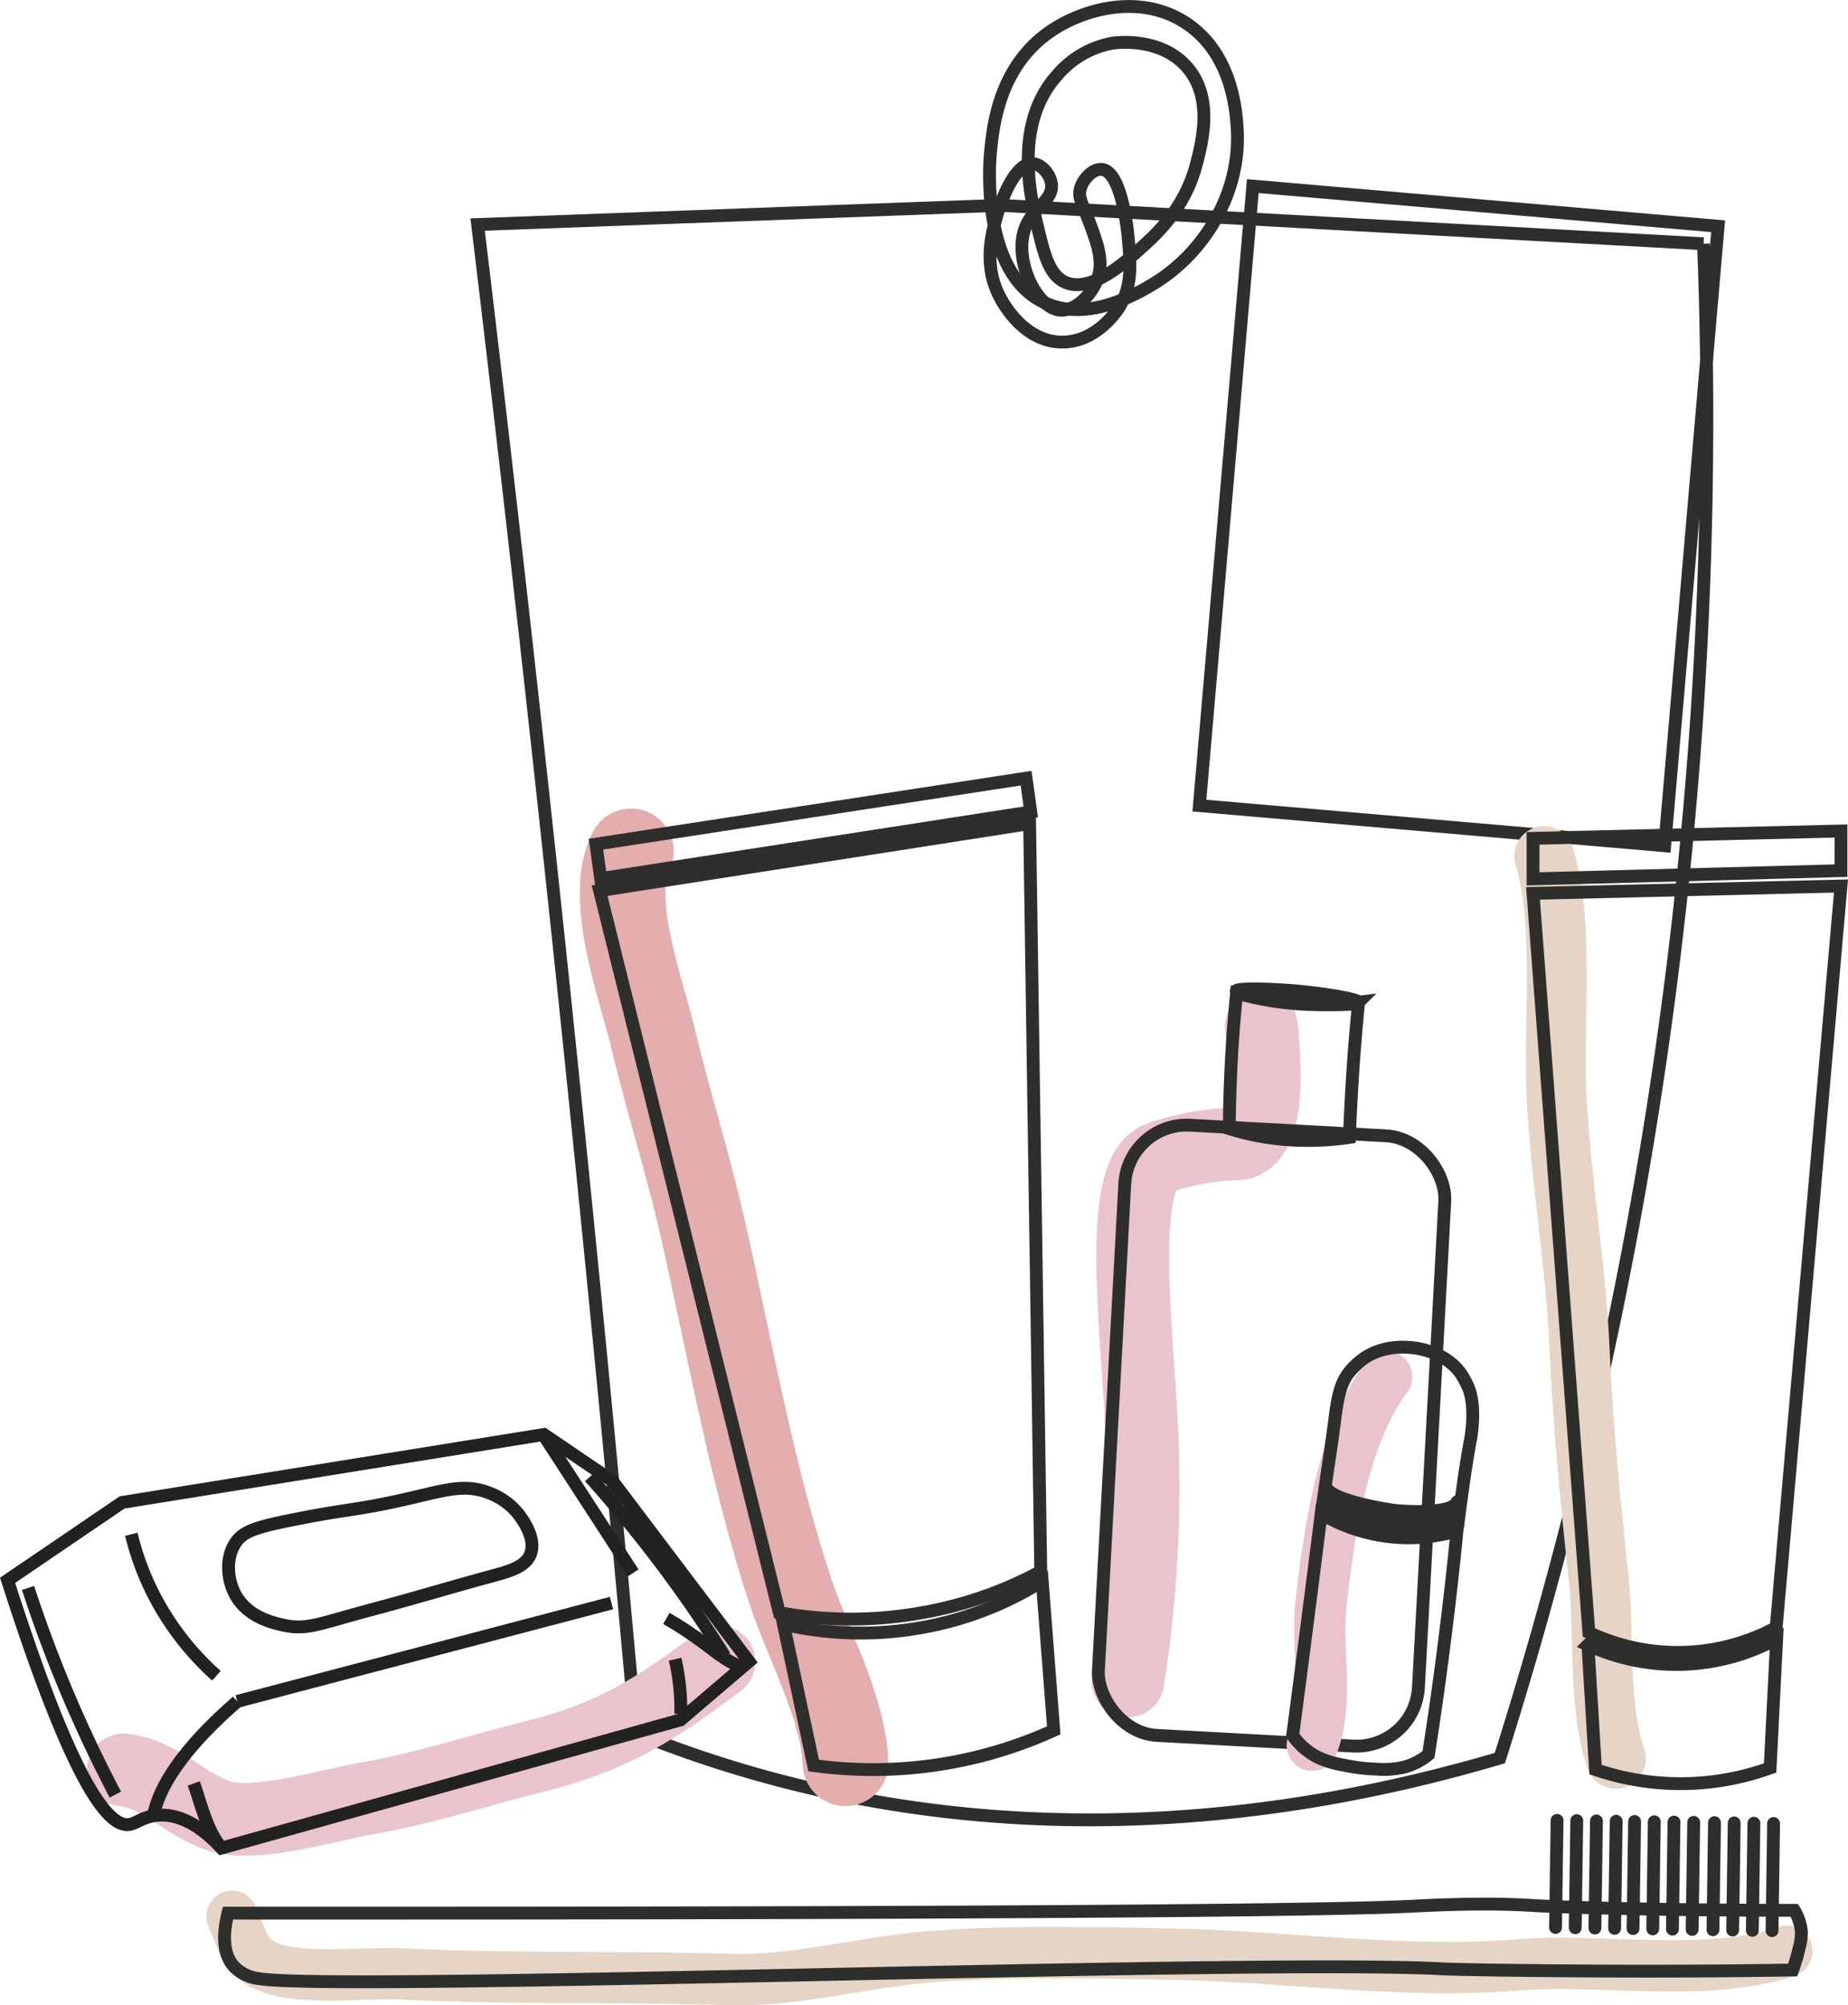 <svg xmlns="http://www.w3.org/2000/svg" width="431.652" height="468.31" viewBox="0 0 431.652 468.31">
  <g id="Groupe_945" data-name="Groupe 945" transform="translate(-48.969 -25.294)">
    <g id="Calque_2" data-name="Calque 2">
      <path id="Tracé_2373" data-name="Tracé 2373" d="M176.852,220.634c-3.7-34.318-9.128-83.138-16.322-142.9l122.075-4.489,164.263,8.977A1039.882,1039.882,0,0,1,430.342,311.7,1035.114,1035.114,0,0,1,399.3,435.884c-43.006,12.693-106.131,23.183-174.562,3.5A277.365,277.365,0,0,1,197.506,430c-1.678-18.761-4.228-46.748-7.51-80.742C187.189,320.189,182.709,274.94,176.852,220.634Z" fill="none" stroke="#2e2e2d" stroke-width="3"/>
      <rect id="Rectangle_449" data-name="Rectangle 449" width="109.087" height="145.217" transform="translate(341.598 68.759) rotate(4.929)" fill="none" stroke="#2e2e2d" stroke-width="3"/>
      <path id="Tracé_2374" data-name="Tracé 2374" d="M281.687,76.046c-1.061,3.835-3.164,11.439,1.017,18.977.806,1.453,5.586,10.071,14.232,10.166,7.809.086,12.587-6.848,13.216-7.794,3.339-5.014,2.9-10.162,2.372-16.266-.11-1.282-1.437-15.64-6.1-16.265-2.027-.272-4.419,2.087-5.083,4.4-.654,2.277.554,3.837,2.033,7.794,1.641,4.391,3.093,8.274,2.372,11.86-.9,4.488-5.335,9.138-9.15,8.811-5.649-.483-11.006-11.969-8.133-19.316,1.861-4.757,6.6-6.3,6.1-10.166-.3-2.323-2.379-4.65-4.4-4.744C286.151,63.321,282.837,71.891,281.687,76.046Z" fill="none" stroke="#2e2e2d" stroke-width="3"/>
      <path id="Tracé_2375" data-name="Tracé 2375" d="M280.332,60.8c.558-5.828,1.9-19.855,13.893-28.126,7.814-5.389,20.786-8.792,31.176-2.372,11.3,6.98,12.254,20.665,12.539,24.737,1.071,15.348-7.8,29.471-19.655,36.6-3.565,2.143-15.108,9.023-25.235,4.391C277.941,89.114,280.118,63.029,280.332,60.8Z" fill="none" stroke="#2e2e2d" stroke-width="3"/>
      <path id="Tracé_2376" data-name="Tracé 2376" d="M295.92,42.837A22.141,22.141,0,0,1,308.8,35.382c.58-.092,10.971-1.581,17.282,5.422,6.386,7.086,3.721,17.455,2.372,22.7-2.614,10.171-9.013,16.124-12.538,19.316-4.147,3.754-12.041,10.9-17.96,8.472-3.778-1.551-5-6.284-6.439-12.2C289.728,71.756,285.5,54.389,295.92,42.837Z" fill="none" stroke="#2e2e2d" stroke-width="3"/>
      <g id="Groupe_939" data-name="Groupe 939">
        <path id="Tracé_2377" data-name="Tracé 2377" d="M103.153,472.831c2.9,6.493,2.729,9.427,8.6,11.865,7.481,3.1,22.894,1.2,31.23,1.6,25.518,1.242,50.864.523,76.328,1.28,16.038.477,31-4.061,46.824-5.3,18.728-1.464,38.472-.962,57.3-.589,25.983.515,54.048,4.668,79.824,2.514,19.6-1.636,44.356,3.132,63.062-3.192" fill="none" stroke="#e6d5c6" stroke-linecap="round" stroke-linejoin="round" stroke-width="12"/>
        <path id="Tracé_2378" data-name="Tracé 2378" d="M379.222,470.459c-18.155.95-87.579,1.716-277.014,1.636-1,4.06-1.478,9.166,1.335,12.386a9.515,9.515,0,0,0,5.512,2.856c17.115,3.245,232.528-4.677,276.909-2.227,3.063.169,19.79.477,42.986.531,15.988.038,29.316-.109,38.742-.257a40.524,40.524,0,0,0,1.5-5.076,13.749,13.749,0,0,0,.545-3.858,11.988,11.988,0,0,0-1.653-5.01s-36.288.043-59.816-1.055C405.526,470.257,397.512,469.5,379.222,470.459Z" fill="none" stroke="#2e2e2d" stroke-linecap="round" stroke-width="3"/>
        <line id="Ligne_239" data-name="Ligne 239" x1="0.361" y2="25.013" transform="translate(412.305 450.433)" fill="none" stroke="#2e2e2d" stroke-linecap="round" stroke-width="3"/>
        <line id="Ligne_240" data-name="Ligne 240" x1="0.361" y2="25.013" transform="translate(416.906 450.499)" fill="none" stroke="#2e2e2d" stroke-linecap="round" stroke-width="3"/>
        <line id="Ligne_241" data-name="Ligne 241" x1="0.361" y2="25.013" transform="translate(421.507 450.566)" fill="none" stroke="#2e2e2d" stroke-linecap="round" stroke-width="3"/>
        <line id="Ligne_242" data-name="Ligne 242" x1="0.361" y2="25.013" transform="translate(426.109 450.632)" fill="none" stroke="#2e2e2d" stroke-linecap="round" stroke-width="3"/>
        <line id="Ligne_243" data-name="Ligne 243" x1="0.361" y2="25.013" transform="translate(430.414 450.694)" fill="none" stroke="#2e2e2d" stroke-linecap="round" stroke-width="3"/>
        <line id="Ligne_244" data-name="Ligne 244" x1="0.361" y2="25.013" transform="translate(435.015 450.761)" fill="none" stroke="#2e2e2d" stroke-linecap="round" stroke-width="3"/>
        <line id="Ligne_245" data-name="Ligne 245" x1="0.361" y2="25.013" transform="translate(439.616 450.827)" fill="none" stroke="#2e2e2d" stroke-linecap="round" stroke-width="3"/>
        <line id="Ligne_246" data-name="Ligne 246" x1="0.361" y2="25.013" transform="translate(444.218 450.893)" fill="none" stroke="#2e2e2d" stroke-linecap="round" stroke-width="3"/>
        <line id="Ligne_247" data-name="Ligne 247" x1="0.361" y2="25.013" transform="translate(449.077 450.964)" fill="none" stroke="#2e2e2d" stroke-linecap="round" stroke-width="3"/>
        <line id="Ligne_248" data-name="Ligne 248" x1="0.361" y2="25.013" transform="translate(453.679 451.03)" fill="none" stroke="#2e2e2d" stroke-linecap="round" stroke-width="3"/>
        <line id="Ligne_249" data-name="Ligne 249" x1="0.361" y2="25.013" transform="translate(458.28 451.096)" fill="none" stroke="#2e2e2d" stroke-linecap="round" stroke-width="3"/>
        <line id="Ligne_250" data-name="Ligne 250" x1="0.361" y2="25.013" transform="translate(462.882 451.163)" fill="none" stroke="#2e2e2d" stroke-linecap="round" stroke-width="3"/>
      </g>
      <path id="Tracé_2379" data-name="Tracé 2379" d="M392.56,231.153" stroke="#2e2e2d" stroke-width="3"/>
      <g id="Groupe_940" data-name="Groupe 940">
        <path id="Tracé_2380" data-name="Tracé 2380" d="M343.6,265.01c2.006,19.546-.845,25.564-4.2,27.072-1.125.505-1.8.275-5.125.56a58.432,58.432,0,0,0-14.635,3.1c-9.915,4.068-5.012,39.754-3.933,64.837a289.733,289.733,0,0,1-3.3,57.253" fill="none" stroke="#eac4cc" stroke-linecap="round" stroke-linejoin="round" stroke-width="17"/>
        <path id="Tracé_635" data-name="Tracé 635" d="M337.723,256.708c-.077.728,8.026,2.415,15.851,2.986,5.759.421,12.681.332,12.731-.331.058-.71-7.8-2.026-14.251-2.613C345.973,256.2,337.8,255.984,337.723,256.708Z" fill="none" stroke="#2e2e2d" stroke-width="3"/>
        <path id="Tracé_636" data-name="Tracé 636" d="M337.813,257.218c-.591,5.83-1.057,11.948-1.353,18.331q-.318,6.871-.352,13.333a58.976,58.976,0,0,0,6.543,1.663,63.261,63.261,0,0,0,11.438,1.088,65.984,65.984,0,0,0,10.078-.7q.216-5.893.581-12,.608-10.08,1.562-19.568a71.488,71.488,0,0,1-28.49-2.146Z" fill="none" stroke="#2e2e2d" stroke-width="3"/>
        <rect id="Rectangle_450" data-name="Rectangle 450" width="74.855" height="142.724" rx="14.49" transform="translate(312.478 287.293) rotate(3.103)" fill="none" stroke="#2e2e2d" stroke-width="3"/>
      </g>
      <g id="Groupe_941" data-name="Groupe 941">
        <path id="Tracé_2381" data-name="Tracé 2381" d="M355.5,432.88c3.966-9.785.851-22.519,2.032-33.122,1.776-15.939,5-39.1,15.336-52.933" fill="none" stroke="#eac4cc" stroke-linecap="round" stroke-linejoin="round" stroke-width="12"/>
        <path id="Tracé_638" data-name="Tracé 638" d="M357.569,378.813a40.031,40.031,0,0,0,31.718,4.006q-1.873,19.1-4.7,39.145-.942,6.612-1.963,13.093a15,15,0,0,1-5.606,2.924,20.788,20.788,0,0,1-6.578.475,41.535,41.535,0,0,1-7.672-.942,23.042,23.042,0,0,1-5.945-1.794,16.105,16.105,0,0,1-5.915-5.136q2.028-15.408,4-30.824Q356.251,389.288,357.569,378.813Z" fill="none" stroke="#2e2e2d" stroke-linecap="round" stroke-width="3"/>
        <path id="Tracé_639" data-name="Tracé 639" d="M359.048,368.7c.777-4.992,1.3-8.854,1.614-11.247.558-4.27,1.032-8.406,3.152-11.294a17.5,17.5,0,0,1,2.969-3.063,14.573,14.573,0,0,1,2.726-1.688c6.128-2.861,14.873-1.506,19.449,3.2a12.74,12.74,0,0,1,1.809,2.4A20.117,20.117,0,0,1,392,349.49c1.84,4.623.5,11.7.5,11.7-1.01,5.33-1.933,11.775-2.971,19.85a37.622,37.622,0,0,1-5.317,1.195,42.9,42.9,0,0,1-22.361-3.04,36.924,36.924,0,0,1-4.008-2.1Q358.445,372.9,359.048,368.7Z" fill="none" stroke="#2e2e2d" stroke-linecap="round" stroke-width="3"/>
        <path id="Tracé_2382" data-name="Tracé 2382" d="M358.728,375.163c1.683,2.676,11.956,4.523,15.376,5.022,2.848.416,14.2.945,15.022-1.944" fill="none" stroke="#2e2e2d" stroke-linecap="round" stroke-width="3"/>
        <path id="Tracé_2383" data-name="Tracé 2383" d="M358.895,372.95c1.683,2.676,11.956,4.522,15.376,5.022,2.848.416,14.2.945,15.022-1.944" fill="none" stroke="#2e2e2d" stroke-linecap="round" stroke-width="3"/>
      </g>
      <g id="Groupe_942" data-name="Groupe 942">
        <path id="Tracé_2384" data-name="Tracé 2384" d="M77.757,438.651c8.476.847,14.183,8.017,22.373,10.743,8.431,2.807,25.768-2.607,34.69-4.13,13.119-2.239,26.111-6.566,39.1-9.785,18.173-4.5,28.558-11.205,42.985-22.081" fill="none" stroke="#eac4cc" stroke-linecap="round" stroke-linejoin="round" stroke-width="17"/>
        <path id="Tracé_2385" data-name="Tracé 2385" d="M50.739,394.365l26.746-18.186,98.535-15.872L192.047,371.2,223.9,413.327l-15.965,13.629L100.71,456.9c-3.639-3.922-8.768-8.032-14.659-7.681-3.576.214-5.156,1.934-6.916,2.185C73.941,452.149,65.436,440.347,50.739,394.365Z" fill="none" stroke="#222221" stroke-width="3"/>
        <path id="Tracé_2386" data-name="Tracé 2386" d="M94.23,441.8c1.763,4.951,3.007,10.983,6.575,15.214" fill="none" stroke="#222221" stroke-width="3"/>
        <path id="Tracé_2387" data-name="Tracé 2387" d="M84.941,448.739c2.249-10.064,12.666-20.166,19.434-26.09" fill="none" stroke="#222221" stroke-width="3"/>
        <path id="Tracé_2388" data-name="Tracé 2388" d="M79.638,383.615a64.229,64.229,0,0,0,4.679,13.015,65.2,65.2,0,0,0,15.208,20.029" fill="none" stroke="#222221" stroke-width="3"/>
        <path id="Tracé_2389" data-name="Tracé 2389" d="M191.8,399.675l-87.424,22.974" fill="none" stroke="#222221" stroke-width="3"/>
        <path id="Tracé_2390" data-name="Tracé 2390" d="M175.841,360.3l21.008,32.343" fill="none" stroke="#222221" stroke-width="3"/>
        <path id="Tracé_2391" data-name="Tracé 2391" d="M204.616,403.274a76.377,76.377,0,0,1,7.726,5.021c2.809,1.912,6.343,5.144,9.575,6.136" fill="none" stroke="#222221" stroke-width="3"/>
        <path id="Tracé_2392" data-name="Tracé 2392" d="M206.655,412.792a51.988,51.988,0,0,1,1.327,12.775" fill="none" stroke="#222221" stroke-width="3"/>
        <path id="Tracé_2393" data-name="Tracé 2393" d="M55.521,396.147c2.083,6.388,4.494,13.08,7.293,20.01a310.133,310.133,0,0,0,13.1,28.253" fill="none" stroke="#222221" stroke-width="3"/>
        <path id="Tracé_2394" data-name="Tracé 2394" d="M218.235,412.076c-3.572-5.69-7.537-11.6-11.936-17.638a310.325,310.325,0,0,0-19.571-24.224" fill="none" stroke="#222221" stroke-width="3"/>
        <path id="Tracé_2395" data-name="Tracé 2395" d="M135.649,377.084c-5.835,1.049-8.966,1.282-18,3.088-9,1.8-11.937,2.754-13.727,5.523-2.278,3.524-1.866,8.412-.068,11.848,2.816,5.379,8.784,6.727,11.187,7.27,5.645,1.275,8.461-.338,20.63-3.564,9.264-2.456,18.439-5.237,27.69-7.74,4.494-1.217,8.406-2.243,9.545-5.341,1.435-3.9-2.393-8.73-3.141-9.63a15.793,15.793,0,0,0-6.524-4.57C155.963,371.152,150.967,374.328,135.649,377.084Z" fill="none" stroke="#222221" stroke-width="3"/>
      </g>
      <g id="Groupe_943" data-name="Groupe 943">
        <path id="Tracé_2396" data-name="Tracé 2396" d="M196.338,224.123c-5.65,11.031,2.473,32.24,5.147,43.562,3.466,14.68,8.165,29.27,11.549,44.153,6.386,28.084,11.534,57.979,20.584,85.193,3.952,11.885,12.6,27.758,12.835,40.07" fill="none" stroke="#e3aead" stroke-linecap="round" stroke-linejoin="round" stroke-width="20"/>
        <path id="Tracé_2397" data-name="Tracé 2397" d="M188.166,222.442,288.64,207.031l1.092,7.88L189.28,230.484Z" fill="none" stroke="#2e2e2d" stroke-width="3"/>
        <path id="Tracé_2398" data-name="Tracé 2398" d="M189.026,233.3l100.44-15.654,2.6,174.65a91.152,91.152,0,0,1-28.831,9.82,93.28,93.28,0,0,1-32.244-.2Q210.007,317.611,189.026,233.3Z" fill="none" stroke="#2e2e2d" stroke-width="3"/>
        <path id="Tracé_2399" data-name="Tracé 2399" d="M295.1,429.408a101.858,101.858,0,0,1-56.077,8.212l-7.057-32.988a80.01,80.01,0,0,0,31.228.96,78.9,78.9,0,0,0,29.216-11Z" fill="none" stroke="#2e2e2d" stroke-width="3"/>
      </g>
      <g id="Groupe_944" data-name="Groupe 944">
        <path id="Tracé_2400" data-name="Tracé 2400" d="M409.658,225.234c4.969,16.606,1.962,39.66,2.927,57,1.092,19.612,4.53,38.935,5.358,58.519.742,17.552,2.533,35.523,4.44,53.159,1.351,12.488-.185,30.34,4.043,42.137" fill="none" stroke="#e6d5c6" stroke-linecap="round" stroke-linejoin="round" stroke-width="14"/>
        <path id="Tracé_2401" data-name="Tracé 2401" d="M407.051,221.087l71.929-1.721v9.267l-71.929,1.912Z" fill="none" stroke="#2e2e2d" stroke-width="3"/>
        <path id="Tracé_2402" data-name="Tracé 2402" d="M407.051,233.936l71.93-1.721q-7.57,86.6-15.14,173.189a48.557,48.557,0,0,1-43.748,1.151Q413.573,320.246,407.051,233.936Z" fill="none" stroke="#2e2e2d" stroke-width="3"/>
        <path id="Tracé_2403" data-name="Tracé 2403" d="M462.432,438.186a61.519,61.519,0,0,1-40.785.38l-1.774-29.1a48.989,48.989,0,0,0,44.079-1.424Z" fill="none" stroke="#2e2e2d" stroke-width="3"/>
      </g>
    </g>
  </g>
</svg>

